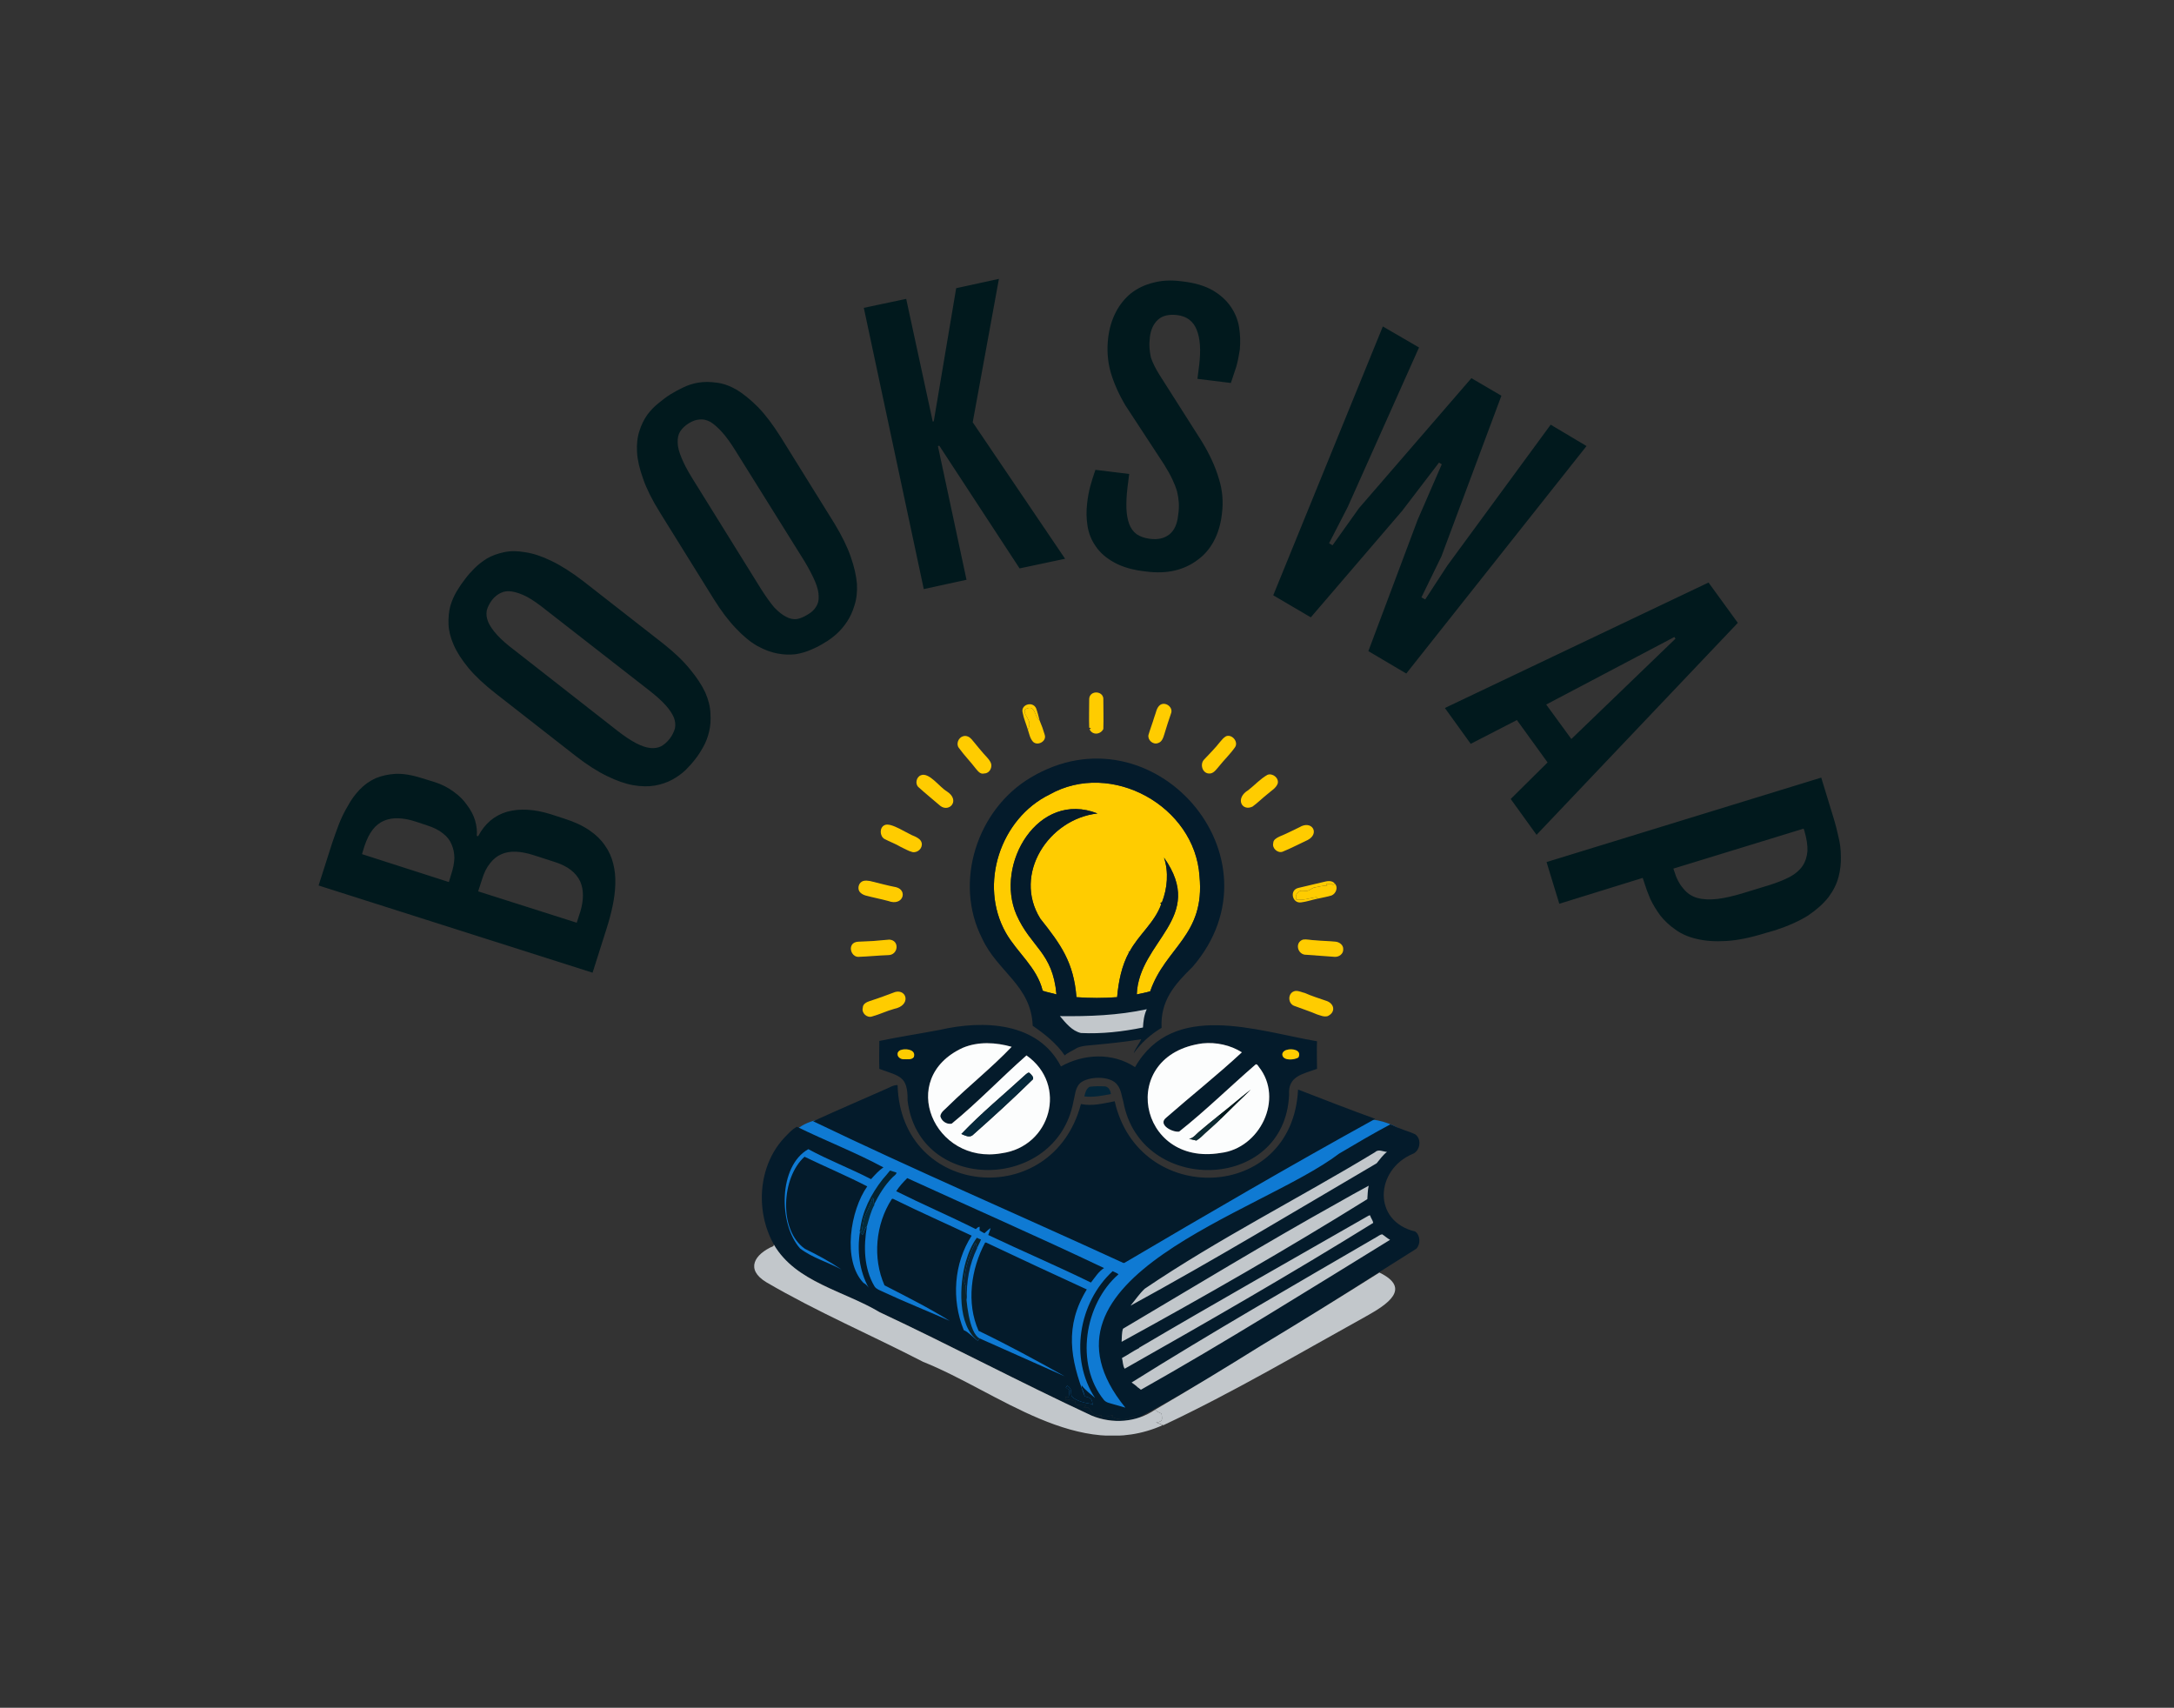 <svg xmlns="http://www.w3.org/2000/svg" version="1.1" xmlns:xlink="http://www.w3.org/1999/xlink" xmlns:svgjs="http://svgjs.dev/svgjs" viewBox="0 0 5.305 4.167"><rect x="0" y="0" width="5.305" height="4.167" fill="#333333" stroke="none"/><g transform="matrix(0.841,0,0,0.841,2.652,3.661)"><g transform="matrix(1,0,0,1,0,0)"><path d=" M -2.229 -1.784 L -2.19 -1.906 Q -2.181 -1.933 -2.17 -1.962 Q -2.159 -1.99 -2.144 -2.015 Q -2.13 -2.041 -2.11 -2.062 Q -2.09 -2.083 -2.064 -2.095 Q -2.038 -2.106 -2.005 -2.108 Q -1.972 -2.109 -1.931 -2.096 L -1.892 -2.084 Q -1.861 -2.074 -1.837 -2.056 Q -1.813 -2.039 -1.798 -2.017 Q -1.782 -1.996 -1.775 -1.973 Q -1.768 -1.949 -1.77 -1.928 L -1.766 -1.927 Q -1.737 -1.982 -1.682 -1.998 Q -1.627 -2.013 -1.556 -1.991 L -1.516 -1.978 Q -1.472 -1.964 -1.443 -1.944 Q -1.415 -1.925 -1.398 -1.9 Q -1.381 -1.876 -1.374 -1.847 Q -1.367 -1.819 -1.368 -1.788 Q -1.369 -1.757 -1.376 -1.724 Q -1.383 -1.691 -1.394 -1.657 L -1.434 -1.531 L -2.229 -1.784 M -1.844 -1.817 Q -1.836 -1.841 -1.835 -1.863 Q -1.835 -1.885 -1.843 -1.903 Q -1.85 -1.921 -1.868 -1.935 Q -1.885 -1.949 -1.913 -1.958 L -1.946 -1.969 Q -1.973 -1.978 -1.997 -1.979 Q -2.02 -1.98 -2.039 -1.972 Q -2.058 -1.964 -2.072 -1.946 Q -2.086 -1.928 -2.096 -1.898 L -2.103 -1.875 L -1.851 -1.794 L -1.844 -1.817 M -1.469 -1.71 Q -1.462 -1.734 -1.462 -1.756 Q -1.462 -1.778 -1.47 -1.796 Q -1.479 -1.815 -1.497 -1.829 Q -1.515 -1.843 -1.543 -1.852 L -1.605 -1.872 Q -1.633 -1.881 -1.656 -1.882 Q -1.68 -1.883 -1.698 -1.875 Q -1.717 -1.867 -1.731 -1.849 Q -1.746 -1.831 -1.755 -1.801 L -1.766 -1.767 L -1.48 -1.676 L -1.469 -1.71 M -1.135 -2.152 Q -1.147 -2.136 -1.164 -2.119 Q -1.181 -2.103 -1.203 -2.091 Q -1.225 -2.079 -1.253 -2.074 Q -1.281 -2.069 -1.316 -2.075 Q -1.35 -2.081 -1.391 -2.101 Q -1.433 -2.121 -1.482 -2.159 L -1.715 -2.341 Q -1.765 -2.38 -1.794 -2.415 Q -1.823 -2.45 -1.837 -2.482 Q -1.851 -2.514 -1.852 -2.542 Q -1.853 -2.57 -1.847 -2.594 Q -1.84 -2.618 -1.828 -2.638 Q -1.816 -2.658 -1.804 -2.673 Q -1.793 -2.688 -1.777 -2.704 Q -1.761 -2.72 -1.74 -2.733 Q -1.719 -2.745 -1.691 -2.751 Q -1.664 -2.757 -1.63 -2.751 Q -1.595 -2.746 -1.554 -2.726 Q -1.512 -2.706 -1.461 -2.667 L -1.228 -2.485 Q -1.18 -2.447 -1.151 -2.411 Q -1.122 -2.376 -1.107 -2.344 Q -1.093 -2.312 -1.092 -2.283 Q -1.09 -2.254 -1.096 -2.23 Q -1.102 -2.205 -1.113 -2.186 Q -1.124 -2.166 -1.135 -2.152 M -1.21 -2.21 Q -1.199 -2.225 -1.195 -2.24 Q -1.192 -2.255 -1.198 -2.271 Q -1.205 -2.288 -1.222 -2.307 Q -1.24 -2.327 -1.271 -2.351 L -1.57 -2.584 Q -1.601 -2.609 -1.625 -2.622 Q -1.649 -2.634 -1.668 -2.637 Q -1.686 -2.64 -1.7 -2.633 Q -1.714 -2.627 -1.726 -2.612 Q -1.737 -2.597 -1.741 -2.582 Q -1.744 -2.566 -1.737 -2.549 Q -1.73 -2.532 -1.711 -2.511 Q -1.693 -2.491 -1.661 -2.467 L -1.362 -2.233 Q -1.331 -2.209 -1.308 -2.197 Q -1.285 -2.185 -1.267 -2.183 Q -1.249 -2.181 -1.235 -2.188 Q -1.222 -2.195 -1.21 -2.21 M -0.76 -2.489 Q -0.777 -2.478 -0.798 -2.469 Q -0.82 -2.459 -0.845 -2.455 Q -0.87 -2.452 -0.897 -2.457 Q -0.925 -2.462 -0.956 -2.479 Q -0.986 -2.496 -1.018 -2.53 Q -1.05 -2.563 -1.083 -2.616 L -1.239 -2.867 Q -1.272 -2.92 -1.287 -2.963 Q -1.303 -3.007 -1.305 -3.041 Q -1.307 -3.076 -1.298 -3.103 Q -1.29 -3.129 -1.275 -3.15 Q -1.26 -3.17 -1.242 -3.184 Q -1.224 -3.199 -1.208 -3.209 Q -1.192 -3.219 -1.171 -3.229 Q -1.151 -3.239 -1.127 -3.243 Q -1.103 -3.247 -1.075 -3.243 Q -1.047 -3.24 -1.017 -3.223 Q -0.987 -3.205 -0.954 -3.172 Q -0.922 -3.139 -0.888 -3.085 L -0.732 -2.834 Q -0.7 -2.781 -0.685 -2.738 Q -0.67 -2.695 -0.667 -2.66 Q -0.665 -2.625 -0.674 -2.597 Q -0.682 -2.57 -0.696 -2.549 Q -0.71 -2.528 -0.727 -2.513 Q -0.744 -2.498 -0.76 -2.489 M -0.81 -2.57 Q -0.794 -2.579 -0.786 -2.592 Q -0.777 -2.605 -0.778 -2.623 Q -0.778 -2.641 -0.788 -2.665 Q -0.798 -2.689 -0.818 -2.723 L -1.019 -3.045 Q -1.04 -3.079 -1.058 -3.099 Q -1.076 -3.119 -1.092 -3.129 Q -1.109 -3.138 -1.124 -3.136 Q -1.139 -3.135 -1.155 -3.125 Q -1.171 -3.115 -1.18 -3.101 Q -1.188 -3.088 -1.187 -3.069 Q -1.187 -3.051 -1.176 -3.025 Q -1.166 -3 -1.145 -2.966 L -0.945 -2.644 Q -0.924 -2.611 -0.907 -2.591 Q -0.889 -2.572 -0.873 -2.564 Q -0.857 -2.555 -0.841 -2.557 Q -0.826 -2.56 -0.81 -2.57 M -0.647 -3.46 L -0.524 -3.486 L -0.447 -3.13 L -0.444 -3.131 L -0.379 -3.517 L -0.255 -3.544 L -0.331 -3.128 L -0.063 -2.732 L -0.195 -2.704 L -0.428 -3.06 L -0.432 -3.059 L -0.349 -2.671 L -0.473 -2.644 L -0.647 -3.46 M 0.001 -2.893 Q 0.004 -2.92 0.01 -2.942 Q 0.016 -2.964 0.025 -2.99 L 0.123 -2.978 L 0.118 -2.938 Q 0.114 -2.904 0.115 -2.878 Q 0.116 -2.852 0.123 -2.833 Q 0.13 -2.814 0.145 -2.803 Q 0.16 -2.793 0.182 -2.79 Q 0.218 -2.785 0.24 -2.803 Q 0.261 -2.82 0.265 -2.858 Q 0.268 -2.877 0.267 -2.894 Q 0.266 -2.91 0.262 -2.927 Q 0.257 -2.944 0.248 -2.963 Q 0.239 -2.982 0.224 -3.006 L 0.112 -3.177 Q 0.083 -3.226 0.069 -3.274 Q 0.056 -3.321 0.062 -3.373 Q 0.067 -3.414 0.084 -3.447 Q 0.101 -3.48 0.128 -3.502 Q 0.156 -3.524 0.193 -3.533 Q 0.23 -3.543 0.275 -3.537 Q 0.33 -3.531 0.365 -3.511 Q 0.399 -3.491 0.418 -3.463 Q 0.437 -3.435 0.442 -3.403 Q 0.447 -3.371 0.444 -3.339 Q 0.44 -3.312 0.434 -3.29 Q 0.427 -3.268 0.418 -3.242 L 0.321 -3.254 L 0.326 -3.293 Q 0.334 -3.359 0.319 -3.396 Q 0.304 -3.434 0.262 -3.439 Q 0.226 -3.443 0.207 -3.426 Q 0.187 -3.408 0.183 -3.375 Q 0.181 -3.358 0.182 -3.343 Q 0.183 -3.329 0.186 -3.316 Q 0.19 -3.304 0.196 -3.292 Q 0.202 -3.28 0.21 -3.267 L 0.334 -3.072 Q 0.368 -3.016 0.383 -2.965 Q 0.399 -2.915 0.392 -2.862 Q 0.387 -2.818 0.369 -2.784 Q 0.351 -2.75 0.322 -2.729 Q 0.293 -2.707 0.256 -2.698 Q 0.218 -2.689 0.172 -2.695 Q 0.116 -2.701 0.08 -2.721 Q 0.045 -2.74 0.026 -2.768 Q 0.007 -2.795 0.002 -2.828 Q -0.003 -2.86 0.001 -2.893 M 0.859 -3.406 L 0.964 -3.345 L 0.757 -2.882 L 0.703 -2.777 L 0.713 -2.771 L 0.79 -2.879 L 1.116 -3.256 L 1.203 -3.205 L 1.029 -2.739 L 0.971 -2.62 L 0.982 -2.614 L 1.046 -2.712 L 1.346 -3.121 L 1.45 -3.059 L 0.927 -2.399 L 0.817 -2.464 L 0.96 -2.845 L 1.03 -3.006 L 1.022 -3.011 L 0.915 -2.871 L 0.65 -2.562 L 0.541 -2.626 L 0.859 -3.406 M 1.804 -2.663 L 1.889 -2.546 L 1.305 -1.931 L 1.23 -2.035 L 1.337 -2.141 L 1.248 -2.264 L 1.114 -2.195 L 1.039 -2.299 L 1.804 -2.663 M 1.406 -2.209 L 1.708 -2.5 L 1.705 -2.505 L 1.333 -2.309 L 1.406 -2.209 M 2.131 -2.097 L 2.168 -1.976 Q 2.175 -1.953 2.181 -1.925 Q 2.188 -1.898 2.188 -1.868 Q 2.189 -1.838 2.181 -1.808 Q 2.173 -1.778 2.152 -1.75 Q 2.13 -1.722 2.093 -1.697 Q 2.055 -1.673 1.997 -1.654 L 1.969 -1.646 Q 1.905 -1.626 1.856 -1.623 Q 1.807 -1.62 1.77 -1.629 Q 1.734 -1.637 1.708 -1.656 Q 1.682 -1.674 1.664 -1.697 Q 1.647 -1.72 1.635 -1.745 Q 1.624 -1.771 1.617 -1.794 L 1.613 -1.806 L 1.371 -1.731 L 1.334 -1.852 L 2.131 -2.097 M 1.704 -1.827 Q 1.714 -1.794 1.731 -1.775 Q 1.747 -1.755 1.771 -1.748 Q 1.796 -1.741 1.83 -1.745 Q 1.863 -1.749 1.908 -1.763 L 1.98 -1.785 Q 2.015 -1.796 2.04 -1.809 Q 2.064 -1.822 2.077 -1.841 Q 2.089 -1.859 2.091 -1.884 Q 2.092 -1.909 2.082 -1.943 L 2.08 -1.949 L 1.702 -1.833 L 1.704 -1.827" fill="#01191d" fill-rule="nonzero"></path></g><g transform="matrix(1,0,0,1,0,0)"><g clip-path="url(#SvgjsClipPath93441)"><g clip-path="url(#SvgjsClipPath9343922b37688-4d03-491e-acd3-ba29267fc866)"><path d=" M -0.12 -1.397 C -0.028 -1.3 0.074 -1.352 0.183 -1.363 C 0.183 -1.363 0.2 -1.446 0.2 -1.446 C 0.185 -1.435 -0.144 -1.45 -0.12 -1.397 Z" fill="#c2c7cb" transform="matrix(1,0,0,1,0,0)" fill-rule="nonzero"></path></g><g clip-path="url(#SvgjsClipPath9343922b37688-4d03-491e-acd3-ba29267fc866)"><path d=" M 0.862 -1.041 L 0.892 -1.019 C 0.866 -0.966 0.848 -0.901 0.855 -0.842 C 0.855 -0.842 0.893 -0.762 0.893 -0.762 L 0.159 -0.305 L 0.1 -0.345 L 0.088 -0.545 C 0.079 -0.641 0.798 -0.994 0.862 -1.041 Z" fill="#c2c7cb" transform="matrix(1,0,0,1,0,0)" fill-rule="nonzero"></path></g><g clip-path="url(#SvgjsClipPath9343922b37688-4d03-491e-acd3-ba29267fc866)"><path d=" M -0.768 -1.107 C -0.898 -1.085 -0.878 -0.984 -0.924 -0.889 C -0.924 -0.889 -0.873 -0.73 -0.873 -0.73 C -0.825 -0.73 0.085 -0.167 0.129 -0.258 C 0.056 -0.396 0.064 -0.457 0.107 -0.602 C 0.114 -0.651 0.89 -1.021 0.919 -1.07 C 0.766 -1.178 0.571 -1.018 0.45 -0.926 C 0.296 -0.916 0.209 -0.943 0.087 -1.036 C 0.003 -1.01 -0.142 -0.924 -0.206 -0.863 C -0.371 -0.93 -0.606 -1.031 -0.768 -1.107 Z" fill="#0f7ad3" transform="matrix(1,0,0,1,0,0)" fill-rule="nonzero"></path></g><g clip-path="url(#SvgjsClipPath9343922b37688-4d03-491e-acd3-ba29267fc866)"><path d=" M -0.108 -2.048 C 0.071 -2.149 0.314 -2.014 0.327 -1.811 C 0.344 -1.639 0.228 -1.605 0.184 -1.477 C 0.171 -1.473 0.158 -1.471 0.145 -1.468 C 0.151 -1.623 0.348 -1.69 0.224 -1.865 C 0.238 -1.823 0.234 -1.776 0.218 -1.735 C 0.214 -1.735 0.212 -1.732 0.216 -1.73 C 0.197 -1.676 0.15 -1.641 0.124 -1.592 C 0.122 -1.591 0.12 -1.591 0.119 -1.591 L 0.123 -1.591 C 0.101 -1.551 0.092 -1.505 0.088 -1.46 C 0.049 -1.457 0.009 -1.457 -0.03 -1.46 C -0.038 -1.561 -0.075 -1.613 -0.135 -1.688 C -0.215 -1.817 -0.111 -1.977 0.031 -1.993 C -0.141 -2.061 -0.268 -1.846 -0.204 -1.699 C -0.162 -1.604 -0.099 -1.591 -0.088 -1.468 C -0.101 -1.472 -0.115 -1.474 -0.128 -1.478 C -0.144 -1.546 -0.202 -1.589 -0.235 -1.647 C -0.314 -1.787 -0.251 -1.978 -0.108 -2.048 Z" fill="#ffcc00" transform="matrix(1,0,0,1,0,0)" fill-rule="nonzero"></path></g><g clip-path="url(#SvgjsClipPath9343922b37688-4d03-491e-acd3-ba29267fc866)"><path d=" M 0.007 -2.326 C 0.009 -2.352 0.05 -2.349 0.048 -2.323 C 0.048 -2.295 0.049 -2.267 0.048 -2.238 C 0.04 -2.222 0.017 -2.219 0.008 -2.237 C 0.009 -2.238 0.011 -2.239 0.012 -2.24 C 0.011 -2.24 0.008 -2.242 0.007 -2.242 C 0.006 -2.27 0.007 -2.298 0.007 -2.326 Z" fill="#ffcc00" transform="matrix(1,0,0,1,0,0)" fill-rule="nonzero"></path></g><g clip-path="url(#SvgjsClipPath9343922b37688-4d03-491e-acd3-ba29267fc866)"><path d=" M -0.186 -2.285 C -0.193 -2.309 -0.157 -2.32 -0.147 -2.298 C -0.143 -2.287 -0.14 -2.275 -0.137 -2.263 C -0.153 -2.275 -0.149 -2.312 -0.179 -2.295 C -0.187 -2.277 -0.155 -2.265 -0.171 -2.236 C -0.176 -2.253 -0.183 -2.268 -0.186 -2.285 Z" fill="#ffcc00" transform="matrix(1,0,0,1,0,0)" fill-rule="nonzero"></path></g><g clip-path="url(#SvgjsClipPath9343922b37688-4d03-491e-acd3-ba29267fc866)"><path d=" M 0.213 -2.308 C 0.228 -2.318 0.25 -2.302 0.245 -2.285 C 0.238 -2.264 0.231 -2.244 0.225 -2.223 C 0.222 -2.213 0.218 -2.2 0.206 -2.197 C 0.192 -2.192 0.176 -2.206 0.179 -2.221 C 0.184 -2.238 0.191 -2.256 0.196 -2.273 C 0.201 -2.285 0.202 -2.3 0.213 -2.308 Z" fill="#ffcc00" transform="matrix(1,0,0,1,0,0)" fill-rule="nonzero"></path></g><g clip-path="url(#SvgjsClipPath9343922b37688-4d03-491e-acd3-ba29267fc866)"><path d=" M -0.179 -2.295 C -0.149 -2.312 -0.153 -2.275 -0.137 -2.263 C -0.131 -2.249 -0.126 -2.235 -0.122 -2.221 C -0.116 -2.202 -0.143 -2.188 -0.156 -2.201 C -0.165 -2.211 -0.167 -2.224 -0.171 -2.236 C -0.155 -2.265 -0.187 -2.277 -0.179 -2.295 Z" fill="#ffcc00" transform="matrix(1,0,0,1,0,0)" fill-rule="nonzero"></path></g><g clip-path="url(#SvgjsClipPath9343922b37688-4d03-491e-acd3-ba29267fc866)"><path d=" M -0.359 -2.217 C -0.349 -2.22 -0.34 -2.215 -0.334 -2.208 C -0.319 -2.19 -0.304 -2.171 -0.288 -2.154 C -0.282 -2.147 -0.276 -2.139 -0.277 -2.13 C -0.278 -2.119 -0.286 -2.109 -0.298 -2.109 C -0.309 -2.106 -0.316 -2.116 -0.322 -2.123 C -0.338 -2.144 -0.356 -2.162 -0.371 -2.183 C -0.38 -2.194 -0.373 -2.213 -0.359 -2.217 Z" fill="#ffcc00" transform="matrix(1,0,0,1,0,0)" fill-rule="nonzero"></path></g><g clip-path="url(#SvgjsClipPath9343922b37688-4d03-491e-acd3-ba29267fc866)"><path d=" M 0.404 -2.217 C 0.421 -2.224 0.441 -2.201 0.43 -2.185 C 0.416 -2.165 0.398 -2.148 0.383 -2.129 C 0.375 -2.12 0.367 -2.107 0.353 -2.109 C 0.335 -2.111 0.328 -2.136 0.34 -2.149 C 0.356 -2.166 0.373 -2.183 0.387 -2.201 C 0.392 -2.207 0.397 -2.213 0.404 -2.217 Z" fill="#ffcc00" transform="matrix(1,0,0,1,0,0)" fill-rule="nonzero"></path></g><g clip-path="url(#SvgjsClipPath9343922b37688-4d03-491e-acd3-ba29267fc866)"><path d=" M -0.163 -2.097 C 0.191 -2.309 0.58 -1.865 0.307 -1.548 C 0.255 -1.497 0.213 -1.45 0.217 -1.371 C 0.185 -1.352 0.157 -1.327 0.136 -1.297 C 0.141 -1.312 0.152 -1.324 0.158 -1.338 C 0.115 -1.331 0.071 -1.326 0.027 -1.322 C 0.009 -1.32 -0.011 -1.32 -0.028 -1.313 C -0.04 -1.305 -0.054 -1.3 -0.064 -1.291 C -0.088 -1.326 -0.122 -1.353 -0.157 -1.377 C -0.161 -1.494 -0.26 -1.534 -0.304 -1.631 C -0.387 -1.794 -0.318 -2.005 -0.163 -2.097 M -0.108 -2.048 C -0.251 -1.978 -0.314 -1.787 -0.235 -1.647 C -0.202 -1.589 -0.144 -1.546 -0.128 -1.479 C -0.115 -1.474 -0.101 -1.472 -0.088 -1.468 C -0.099 -1.591 -0.162 -1.604 -0.204 -1.699 C -0.268 -1.846 -0.141 -2.061 0.031 -1.993 C -0.111 -1.977 -0.215 -1.817 -0.135 -1.688 C -0.075 -1.612 -0.038 -1.561 -0.03 -1.46 C 0.009 -1.457 0.049 -1.457 0.088 -1.46 C 0.092 -1.505 0.101 -1.551 0.123 -1.591 L 0.119 -1.591 C 0.12 -1.591 0.122 -1.592 0.124 -1.592 C 0.15 -1.641 0.197 -1.676 0.216 -1.73 C 0.212 -1.732 0.214 -1.735 0.218 -1.735 C 0.234 -1.776 0.238 -1.823 0.224 -1.865 C 0.348 -1.689 0.151 -1.624 0.145 -1.468 C 0.158 -1.471 0.171 -1.473 0.184 -1.477 C 0.228 -1.605 0.344 -1.639 0.327 -1.811 C 0.314 -2.014 0.071 -2.149 -0.108 -2.048 M 0.174 -1.425 C 0.091 -1.407 0.006 -1.404 -0.078 -1.405 C -0.061 -1.385 -0.043 -1.362 -0.017 -1.356 C 0.044 -1.353 0.104 -1.36 0.163 -1.372 C 0.164 -1.39 0.166 -1.408 0.174 -1.425 Z" fill="#041b2b" transform="matrix(1,0,0,1,0,0)" fill-rule="nonzero"></path></g><g clip-path="url(#SvgjsClipPath9343922b37688-4d03-491e-acd3-ba29267fc866)"><path d=" M -0.427 -1.365 C -0.301 -1.394 -0.142 -1.389 -0.075 -1.259 C -0.009 -1.296 0.075 -1.3 0.14 -1.257 C 0.251 -1.451 0.493 -1.362 0.668 -1.332 C 0.667 -1.305 0.668 -1.279 0.668 -1.252 C 0.627 -1.237 0.583 -1.231 0.587 -1.177 C 0.575 -0.893 0.155 -0.885 0.106 -1.157 C 0.101 -1.173 0.1 -1.191 0.089 -1.205 C 0.07 -1.233 0.005 -1.231 -0.019 -1.211 C -0.034 -1.197 -0.034 -1.175 -0.039 -1.156 C -0.089 -0.895 -0.487 -0.889 -0.52 -1.16 C -0.519 -1.232 -0.543 -1.23 -0.602 -1.252 C -0.603 -1.279 -0.602 -1.306 -0.602 -1.333 C -0.544 -1.345 -0.485 -1.354 -0.427 -1.365 M -0.36 -1.313 C -0.553 -1.224 -0.442 -0.973 -0.248 -1.007 C -0.104 -1.026 -0.054 -1.206 -0.175 -1.291 C -0.248 -1.226 -0.316 -1.155 -0.392 -1.093 C -0.407 -1.09 -0.422 -1.101 -0.425 -1.115 C -0.423 -1.128 -0.41 -1.135 -0.402 -1.144 C -0.342 -1.203 -0.276 -1.255 -0.218 -1.316 C -0.264 -1.329 -0.315 -1.332 -0.36 -1.313 M 0.336 -1.326 C 0.088 -1.293 0.148 -0.968 0.388 -1.008 C 0.502 -1.021 0.573 -1.165 0.499 -1.258 C 0.497 -1.261 0.493 -1.268 0.489 -1.264 C 0.415 -1.2 0.345 -1.131 0.268 -1.07 C 0.249 -1.067 0.205 -1.09 0.23 -1.11 C 0.303 -1.174 0.379 -1.234 0.45 -1.3 C 0.417 -1.321 0.375 -1.33 0.336 -1.326 M -0.535 -1.308 C -0.542 -1.307 -0.55 -1.302 -0.549 -1.294 C -0.549 -1.285 -0.538 -1.279 -0.53 -1.28 C -0.52 -1.28 -0.508 -1.278 -0.502 -1.286 C -0.495 -1.306 -0.52 -1.311 -0.535 -1.308 M 0.58 -1.307 C 0.572 -1.305 0.565 -1.298 0.568 -1.29 C 0.573 -1.275 0.603 -1.278 0.614 -1.285 C 0.625 -1.307 0.595 -1.312 0.58 -1.307 Z" fill="#041b2b" transform="matrix(1,0,0,1,0,0)" fill-rule="nonzero"></path></g><g clip-path="url(#SvgjsClipPath9343922b37688-4d03-491e-acd3-ba29267fc866)"><path d=" M -0.481 -2.104 C -0.457 -2.113 -0.427 -2.069 -0.406 -2.057 C -0.366 -2.031 -0.399 -1.995 -0.425 -2.015 C -0.446 -2.033 -0.467 -2.05 -0.488 -2.069 C -0.499 -2.078 -0.495 -2.099 -0.481 -2.104 Z" fill="#ffcc00" transform="matrix(1,0,0,1,0,0)" fill-rule="nonzero"></path></g><g clip-path="url(#SvgjsClipPath9343922b37688-4d03-491e-acd3-ba29267fc866)"><path d=" M 0.524 -2.105 C 0.539 -2.111 0.558 -2.096 0.554 -2.08 C 0.549 -2.066 0.535 -2.059 0.524 -2.049 C 0.51 -2.038 0.496 -2.024 0.481 -2.013 C 0.45 -1.998 0.429 -2.037 0.469 -2.061 C 0.487 -2.075 0.503 -2.093 0.524 -2.105 Z" fill="#ffcc00" transform="matrix(1,0,0,1,0,0)" fill-rule="nonzero"></path></g><g clip-path="url(#SvgjsClipPath9343922b37688-4d03-491e-acd3-ba29267fc866)"><path d=" M -0.587 -1.959 C -0.569 -1.969 -0.519 -1.933 -0.498 -1.926 C -0.49 -1.922 -0.481 -1.917 -0.479 -1.907 C -0.476 -1.892 -0.491 -1.878 -0.506 -1.881 C -0.518 -1.884 -0.529 -1.891 -0.54 -1.896 C -0.555 -1.905 -0.572 -1.911 -0.587 -1.919 C -0.601 -1.927 -0.602 -1.952 -0.587 -1.959 Z" fill="#ffcc00" transform="matrix(1,0,0,1,0,0)" fill-rule="nonzero"></path></g><g clip-path="url(#SvgjsClipPath9343922b37688-4d03-491e-acd3-ba29267fc866)"><path d=" M 0.617 -1.953 C 0.653 -1.975 0.677 -1.935 0.641 -1.916 C 0.617 -1.905 0.593 -1.892 0.568 -1.882 C 0.554 -1.877 0.537 -1.892 0.541 -1.907 C 0.541 -1.917 0.551 -1.922 0.559 -1.926 C 0.579 -1.934 0.598 -1.944 0.617 -1.953 Z" fill="#ffcc00" transform="matrix(1,0,0,1,0,0)" fill-rule="nonzero"></path></g><g clip-path="url(#SvgjsClipPath9343922b37688-4d03-491e-acd3-ba29267fc866)"><path d=" M -0.619 -1.623 C -0.604 -1.624 -0.589 -1.626 -0.573 -1.627 C -0.542 -1.625 -0.547 -1.582 -0.576 -1.582 C -0.605 -1.581 -0.633 -1.578 -0.662 -1.577 C -0.678 -1.576 -0.69 -1.596 -0.682 -1.611 C -0.678 -1.618 -0.67 -1.621 -0.662 -1.621 C -0.647 -1.622 -0.633 -1.622 -0.619 -1.623 Z" fill="#ffcc00" transform="matrix(1,0,0,1,0,0)" fill-rule="nonzero"></path></g><g clip-path="url(#SvgjsClipPath9343922b37688-4d03-491e-acd3-ba29267fc866)"><path d=" M -0.649 -1.797 C -0.642 -1.799 -0.636 -1.798 -0.629 -1.797 C -0.604 -1.791 -0.579 -1.784 -0.553 -1.779 C -0.519 -1.77 -0.533 -1.723 -0.576 -1.739 C -0.598 -1.745 -0.62 -1.749 -0.642 -1.755 C -0.649 -1.757 -0.656 -1.761 -0.66 -1.767 C -0.666 -1.778 -0.661 -1.793 -0.649 -1.797 Z" fill="#ffcc00" transform="matrix(1,0,0,1,0,0)" fill-rule="nonzero"></path></g><g clip-path="url(#SvgjsClipPath9343922b37688-4d03-491e-acd3-ba29267fc866)"><path d=" M 0.614 -1.777 C 0.638 -1.783 0.662 -1.788 0.686 -1.794 C 0.697 -1.797 0.712 -1.8 0.72 -1.789 C 0.717 -1.787 0.715 -1.786 0.712 -1.784 C 0.712 -1.785 0.712 -1.788 0.713 -1.789 C 0.706 -1.789 0.7 -1.789 0.694 -1.789 C 0.695 -1.787 0.697 -1.785 0.698 -1.784 C 0.685 -1.784 0.672 -1.78 0.659 -1.778 C 0.653 -1.776 0.648 -1.771 0.642 -1.769 C 0.632 -1.766 0.62 -1.773 0.613 -1.764 C 0.606 -1.759 0.606 -1.75 0.608 -1.743 C 0.628 -1.74 0.647 -1.748 0.666 -1.75 L 0.671 -1.746 C 0.655 -1.743 0.639 -1.737 0.622 -1.735 C 0.596 -1.731 0.587 -1.771 0.614 -1.777 Z" fill="#ffcc00" transform="matrix(1,0,0,1,0,0)" fill-rule="nonzero"></path></g><g clip-path="url(#SvgjsClipPath9343922b37688-4d03-491e-acd3-ba29267fc866)"><path d=" M 0.694 -1.789 C 0.7 -1.789 0.706 -1.789 0.713 -1.789 C 0.712 -1.788 0.712 -1.785 0.712 -1.784 C 0.715 -1.786 0.717 -1.787 0.72 -1.789 C 0.73 -1.779 0.723 -1.76 0.71 -1.755 C 0.697 -1.751 0.684 -1.749 0.671 -1.746 L 0.666 -1.75 C 0.647 -1.748 0.628 -1.74 0.608 -1.743 C 0.606 -1.75 0.606 -1.759 0.613 -1.764 C 0.62 -1.773 0.633 -1.766 0.642 -1.769 C 0.648 -1.771 0.653 -1.776 0.66 -1.778 C 0.672 -1.78 0.685 -1.784 0.698 -1.784 C 0.697 -1.785 0.695 -1.787 0.694 -1.789 Z" fill="#ffcc00" transform="matrix(1,0,0,1,0,0)" fill-rule="nonzero"></path></g><g clip-path="url(#SvgjsClipPath9343922b37688-4d03-491e-acd3-ba29267fc866)"><path d=" M 0.627 -1.627 C 0.639 -1.629 0.651 -1.625 0.664 -1.625 C 0.683 -1.623 0.703 -1.623 0.722 -1.621 C 0.733 -1.62 0.745 -1.611 0.744 -1.599 C 0.745 -1.586 0.732 -1.576 0.719 -1.577 C 0.692 -1.579 0.664 -1.581 0.637 -1.583 C 0.612 -1.582 0.602 -1.618 0.627 -1.627 Z" fill="#ffcc00" transform="matrix(1,0,0,1,0,0)" fill-rule="nonzero"></path></g><g clip-path="url(#SvgjsClipPath9343922b37688-4d03-491e-acd3-ba29267fc866)"><path d=" M 0.605 -1.478 C 0.615 -1.479 0.624 -1.474 0.633 -1.472 C 0.653 -1.463 0.673 -1.457 0.693 -1.45 C 0.718 -1.443 0.724 -1.417 0.699 -1.405 C 0.688 -1.402 0.678 -1.407 0.668 -1.41 C 0.647 -1.419 0.625 -1.426 0.604 -1.434 C 0.582 -1.44 0.582 -1.474 0.605 -1.478 Z" fill="#ffcc00" transform="matrix(1,0,0,1,0,0)" fill-rule="nonzero"></path></g><g clip-path="url(#SvgjsClipPath9343922b37688-4d03-491e-acd3-ba29267fc866)"><path d=" M -0.556 -1.475 C -0.522 -1.484 -0.509 -1.436 -0.559 -1.426 C -0.581 -1.42 -0.601 -1.41 -0.623 -1.404 C -0.638 -1.399 -0.654 -1.414 -0.65 -1.429 C -0.65 -1.441 -0.638 -1.446 -0.629 -1.449 C -0.604 -1.457 -0.58 -1.466 -0.556 -1.475 Z" fill="#ffcc00" transform="matrix(1,0,0,1,0,0)" fill-rule="nonzero"></path></g><g clip-path="url(#SvgjsClipPath9343922b37688-4d03-491e-acd3-ba29267fc866)"><path d=" M -0.36 -1.313 C -0.315 -1.332 -0.264 -1.329 -0.218 -1.316 C -0.276 -1.255 -0.342 -1.203 -0.402 -1.144 C -0.41 -1.135 -0.423 -1.128 -0.425 -1.115 C -0.422 -1.101 -0.407 -1.09 -0.392 -1.093 C -0.316 -1.155 -0.249 -1.226 -0.175 -1.291 C -0.054 -1.206 -0.104 -1.026 -0.248 -1.007 C -0.442 -0.973 -0.553 -1.224 -0.36 -1.313 M -0.178 -1.235 C -0.24 -1.178 -0.306 -1.124 -0.364 -1.063 C -0.354 -1.059 -0.342 -1.052 -0.332 -1.059 C -0.272 -1.112 -0.213 -1.166 -0.156 -1.222 C -0.154 -1.229 -0.161 -1.235 -0.165 -1.239 C -0.169 -1.244 -0.174 -1.238 -0.178 -1.235 Z" fill="#fcfdfd" transform="matrix(1,0,0,1,0,0)" fill-rule="nonzero"></path></g><g clip-path="url(#SvgjsClipPath9343922b37688-4d03-491e-acd3-ba29267fc866)"><path d=" M 0.336 -1.326 C 0.375 -1.33 0.417 -1.321 0.45 -1.3 C 0.379 -1.234 0.303 -1.174 0.23 -1.11 C 0.205 -1.09 0.249 -1.067 0.268 -1.07 C 0.345 -1.131 0.415 -1.2 0.489 -1.264 C 0.493 -1.268 0.497 -1.261 0.499 -1.258 C 0.573 -1.165 0.502 -1.021 0.388 -1.008 C 0.148 -0.968 0.088 -1.293 0.336 -1.326 M 0.381 -1.115 C 0.362 -1.1 0.343 -1.084 0.324 -1.068 C 0.316 -1.061 0.309 -1.051 0.297 -1.049 C 0.304 -1.047 0.311 -1.046 0.318 -1.044 C 0.374 -1.089 0.424 -1.143 0.476 -1.192 C 0.444 -1.167 0.413 -1.14 0.381 -1.115 Z" fill="#fcfdfd" transform="matrix(1,0,0,1,0,0)" fill-rule="nonzero"></path></g><g clip-path="url(#SvgjsClipPath9343922b37688-4d03-491e-acd3-ba29267fc866)"><path d=" M -0.535 -1.308 C -0.52 -1.311 -0.495 -1.306 -0.502 -1.286 C -0.508 -1.278 -0.52 -1.28 -0.53 -1.28 C -0.538 -1.279 -0.549 -1.285 -0.549 -1.294 C -0.55 -1.302 -0.542 -1.307 -0.535 -1.308 Z" fill="#ffcc00" transform="matrix(1,0,0,1,0,0)" fill-rule="nonzero"></path></g><g clip-path="url(#SvgjsClipPath9343922b37688-4d03-491e-acd3-ba29267fc866)"><path d=" M 0.58 -1.307 C 0.595 -1.312 0.625 -1.307 0.614 -1.285 C 0.603 -1.278 0.573 -1.275 0.568 -1.29 C 0.565 -1.298 0.572 -1.305 0.58 -1.307 Z" fill="#ffcc00" transform="matrix(1,0,0,1,0,0)" fill-rule="nonzero"></path></g><g clip-path="url(#SvgjsClipPath9343922b37688-4d03-491e-acd3-ba29267fc866)"><path d=" M -0.178 -1.235 C -0.174 -1.238 -0.169 -1.244 -0.165 -1.239 C -0.161 -1.235 -0.154 -1.229 -0.156 -1.222 C -0.213 -1.166 -0.272 -1.112 -0.332 -1.059 C -0.342 -1.052 -0.354 -1.059 -0.364 -1.063 C -0.306 -1.124 -0.24 -1.178 -0.178 -1.235 Z" fill="#05283b" transform="matrix(1,0,0,1,0,0)" fill-rule="nonzero"></path></g><g clip-path="url(#SvgjsClipPath9343922b37688-4d03-491e-acd3-ba29267fc866)"><path d=" M -0.584 -1.193 C -0.572 -1.198 -0.562 -1.205 -0.549 -1.205 C -0.54 -0.878 -0.099 -0.838 -0.017 -1.15 C 0.016 -1.143 0.049 -1.152 0.081 -1.158 C 0.15 -0.85 0.597 -0.864 0.613 -1.192 C 0.688 -1.163 0.762 -1.134 0.837 -1.107 C 0.592 -0.972 0.35 -0.831 0.109 -0.689 C 0.105 -0.688 0.101 -0.692 0.097 -0.693 C -0.199 -0.829 -0.501 -0.959 -0.794 -1.1 C -0.724 -1.132 -0.654 -1.162 -0.584 -1.193" fill="#041b2b" transform="matrix(1,0,0,1,0,0)" fill-rule="nonzero"></path></g><g clip-path="url(#SvgjsClipPath9343922b37688-4d03-491e-acd3-ba29267fc866)"><path d=" M 0.008 -1.2 C 0.023 -1.202 0.039 -1.202 0.054 -1.201 C 0.064 -1.199 0.069 -1.188 0.07 -1.179 C 0.045 -1.174 0.019 -1.169 -0.007 -1.172 C -0.005 -1.182 -0.002 -1.194 0.008 -1.2 Z" fill="#032538" transform="matrix(1,0,0,1,0,0)" fill-rule="nonzero"></path></g><g clip-path="url(#SvgjsClipPath9343922b37688-4d03-491e-acd3-ba29267fc866)"><path d=" M 0.381 -1.115 C 0.413 -1.14 0.444 -1.167 0.476 -1.192 C 0.447 -1.164 0.418 -1.136 0.389 -1.107 Z" fill="#01191d" transform="matrix(1,0,0,1,0,0)" fill-rule="nonzero"></path></g><g clip-path="url(#SvgjsClipPath9343922b37688-4d03-491e-acd3-ba29267fc866)"><path d=" M 0.324 -1.068 C 0.343 -1.084 0.362 -1.1 0.381 -1.115 L 0.389 -1.107 C 0.375 -1.093 0.36 -1.081 0.345 -1.067 C 0.337 -1.059 0.329 -1.05 0.318 -1.044 C 0.311 -1.046 0.304 -1.047 0.297 -1.049 C 0.309 -1.051 0.316 -1.061 0.324 -1.068 Z" fill="#0c2a32" transform="matrix(1,0,0,1,0,0)" fill-rule="nonzero"></path></g><g clip-path="url(#SvgjsClipPath9343922b37688-4d03-491e-acd3-ba29267fc866)"><path d=" M 0.732 -1.006 C 0.781 -1.035 0.83 -1.064 0.881 -1.091 C 0.89 -1.088 0.899 -1.082 0.909 -1.079 C 0.923 -1.073 0.939 -1.069 0.953 -1.062 C 0.973 -1.048 0.967 -1.013 0.945 -1.005 C 0.837 -0.959 0.828 -0.81 0.953 -0.78 C 0.968 -0.769 0.969 -0.743 0.956 -0.73 C 0.69 -0.563 0.426 -0.388 0.149 -0.239 C 0.143 -0.241 0.136 -0.244 0.13 -0.241 C 0.112 -0.232 0.091 -0.234 0.073 -0.242 C 0.074 -0.244 0.075 -0.246 0.076 -0.248 C 0.065 -0.244 0.052 -0.241 0.04 -0.242 C 0.041 -0.244 0.043 -0.245 0.044 -0.247 C 0.015 -0.243 0.02 -0.254 0.003 -0.27 C -0.001 -0.27 -0.006 -0.269 -0.01 -0.268 C -0.008 -0.271 -0.005 -0.273 -0.002 -0.276 C -0.012 -0.276 -0.023 -0.275 -0.032 -0.279 C -0.033 -0.282 -0.033 -0.285 -0.034 -0.288 C -0.041 -0.29 -0.049 -0.291 -0.057 -0.293 C -0.058 -0.292 -0.061 -0.29 -0.062 -0.289 C -0.062 -0.293 -0.062 -0.296 -0.062 -0.299 C -0.059 -0.299 -0.056 -0.299 -0.053 -0.299 C -0.051 -0.307 -0.051 -0.314 -0.052 -0.322 C -0.055 -0.323 -0.058 -0.325 -0.061 -0.326 C -0.06 -0.328 -0.058 -0.331 -0.057 -0.333 C -0.041 -0.322 -0.048 -0.317 -0.044 -0.302 C -0.033 -0.289 -0.004 -0.282 0.013 -0.28 C 0.014 -0.279 0.016 -0.277 0.017 -0.277 C 0.015 -0.296 0.012 -0.297 -0.006 -0.302 C -0.008 -0.311 -0.011 -0.319 -0.015 -0.327 C -0.015 -0.329 -0.015 -0.332 -0.015 -0.334 C -0.004 -0.319 0.011 -0.309 0.024 -0.297 C -0.051 -0.411 -0.024 -0.574 0.075 -0.665 C 0.081 -0.662 0.087 -0.66 0.092 -0.656 C -0.007 -0.57 -0.035 -0.395 0.05 -0.291 C 0.057 -0.283 0.068 -0.282 0.077 -0.279 C 0.089 -0.276 0.101 -0.272 0.112 -0.269 C -0.196 -0.647 0.505 -0.833 0.732 -1.006 M 0.836 -1.01 C 0.615 -0.876 0.382 -0.759 0.168 -0.614 C 0.153 -0.6 0.141 -0.582 0.127 -0.565 C 0.369 -0.697 0.604 -0.839 0.841 -0.978 C 0.851 -0.99 0.859 -1.002 0.871 -1.011 C 0.859 -1.012 0.846 -1.02 0.836 -1.01 M 0.728 -0.863 C 0.518 -0.746 0.311 -0.62 0.105 -0.498 C 0.101 -0.486 0.102 -0.473 0.101 -0.46 C 0.342 -0.592 0.581 -0.729 0.814 -0.874 C 0.815 -0.887 0.815 -0.901 0.818 -0.913 C 0.788 -0.897 0.758 -0.88 0.728 -0.863 M 0.814 -0.824 C 0.594 -0.698 0.371 -0.572 0.152 -0.443 L 0.152 -0.442 C 0.134 -0.433 0.119 -0.422 0.102 -0.413 C 0.105 -0.403 0.104 -0.391 0.11 -0.382 C 0.352 -0.519 0.594 -0.658 0.831 -0.805 C 0.83 -0.813 0.824 -0.819 0.822 -0.827 C 0.819 -0.827 0.817 -0.826 0.814 -0.824 M 0.839 -0.763 C 0.602 -0.625 0.363 -0.488 0.13 -0.342 C 0.136 -0.338 0.141 -0.334 0.146 -0.33 L 0.146 -0.329 C 0.15 -0.327 0.153 -0.324 0.157 -0.321 C 0.402 -0.459 0.641 -0.609 0.88 -0.756 C 0.872 -0.76 0.865 -0.767 0.857 -0.772 C 0.85 -0.771 0.845 -0.766 0.839 -0.763 Z" fill="#041b2b" transform="matrix(1,0,0,1,0,0)" fill-rule="nonzero"></path></g><g clip-path="url(#SvgjsClipPath9343922b37688-4d03-491e-acd3-ba29267fc866)"><path d=" M -0.876 -1.054 C -0.865 -1.065 -0.855 -1.077 -0.841 -1.084 C -0.758 -1.043 -0.671 -1.01 -0.59 -0.966 C -0.604 -0.957 -0.615 -0.944 -0.626 -0.932 C -0.686 -0.963 -0.749 -0.987 -0.808 -1.019 C -0.895 -0.97 -0.895 -0.802 -0.832 -0.731 C -0.797 -0.704 -0.751 -0.691 -0.712 -0.67 C -0.746 -0.693 -0.781 -0.712 -0.818 -0.73 C -0.895 -0.784 -0.886 -0.937 -0.819 -0.997 C -0.759 -0.968 -0.697 -0.942 -0.637 -0.911 C -0.686 -0.842 -0.71 -0.696 -0.648 -0.631 C -0.642 -0.628 -0.637 -0.623 -0.633 -0.617 C -0.66 -0.666 -0.667 -0.725 -0.658 -0.78 C -0.656 -0.777 -0.653 -0.773 -0.651 -0.77 C -0.645 -0.778 -0.645 -0.788 -0.638 -0.795 C -0.648 -0.737 -0.647 -0.673 -0.616 -0.621 C -0.611 -0.613 -0.601 -0.61 -0.593 -0.606 C -0.529 -0.576 -0.463 -0.55 -0.398 -0.521 C -0.459 -0.559 -0.523 -0.591 -0.587 -0.624 C -0.622 -0.703 -0.613 -0.801 -0.566 -0.874 C -0.563 -0.877 -0.559 -0.873 -0.556 -0.872 C -0.483 -0.836 -0.408 -0.803 -0.334 -0.768 C -0.386 -0.688 -0.393 -0.582 -0.357 -0.494 C -0.341 -0.487 -0.33 -0.472 -0.316 -0.463 C -0.314 -0.465 -0.312 -0.468 -0.311 -0.47 C -0.229 -0.433 -0.146 -0.397 -0.064 -0.36 C -0.146 -0.406 -0.229 -0.451 -0.314 -0.492 C -0.35 -0.573 -0.336 -0.671 -0.295 -0.748 L -0.292 -0.748 C -0.195 -0.702 -0.098 -0.657 0 -0.612 C -0.065 -0.506 -0.048 -0.41 -0.006 -0.302 C 0.012 -0.297 0.015 -0.296 0.017 -0.277 C 0.016 -0.278 0.014 -0.279 0.013 -0.28 C -0.004 -0.282 -0.033 -0.289 -0.044 -0.302 C -0.048 -0.317 -0.041 -0.322 -0.057 -0.333 C -0.058 -0.331 -0.06 -0.328 -0.061 -0.327 C -0.058 -0.325 -0.055 -0.324 -0.052 -0.322 C -0.051 -0.314 -0.051 -0.307 -0.053 -0.299 C -0.056 -0.299 -0.059 -0.299 -0.062 -0.3 C -0.062 -0.296 -0.062 -0.293 -0.062 -0.29 C -0.061 -0.29 -0.058 -0.292 -0.057 -0.293 C -0.049 -0.291 -0.041 -0.29 -0.034 -0.289 C -0.033 -0.285 -0.033 -0.282 -0.032 -0.279 C -0.023 -0.275 -0.012 -0.276 -0.002 -0.276 C -0.005 -0.273 -0.008 -0.271 -0.01 -0.269 C -0.006 -0.269 -0.001 -0.27 0.003 -0.27 C 0.02 -0.254 0.015 -0.243 0.044 -0.247 C 0.043 -0.245 0.041 -0.244 0.04 -0.242 C 0.052 -0.242 0.065 -0.244 0.076 -0.248 C 0.075 -0.246 0.074 -0.244 0.073 -0.242 C 0.091 -0.234 0.112 -0.232 0.13 -0.241 C 0.136 -0.244 0.143 -0.241 0.149 -0.239 C 0.105 -0.224 0.057 -0.23 0.014 -0.246 C -0.193 -0.342 -0.394 -0.449 -0.601 -0.546 C -0.683 -0.591 -0.774 -0.621 -0.851 -0.674 C -0.962 -0.765 -0.975 -0.95 -0.876 -1.054 Z" fill="#041b2b" transform="matrix(1,0,0,1,0,0)" fill-rule="nonzero"></path></g><g clip-path="url(#SvgjsClipPath9343922b37688-4d03-491e-acd3-ba29267fc866)"><path d=" M -0.592 -0.932 C -0.585 -0.94 -0.578 -0.948 -0.571 -0.957 C -0.564 -0.955 -0.558 -0.953 -0.552 -0.951 C -0.553 -0.945 -0.559 -0.942 -0.563 -0.938 C -0.586 -0.915 -0.603 -0.887 -0.617 -0.859 C -0.62 -0.865 -0.615 -0.874 -0.622 -0.878 C -0.627 -0.857 -0.639 -0.839 -0.646 -0.819 C -0.649 -0.807 -0.651 -0.794 -0.653 -0.782 C -0.654 -0.782 -0.657 -0.783 -0.658 -0.783 C -0.652 -0.838 -0.626 -0.889 -0.592 -0.932 Z" fill="#042330" transform="matrix(1,0,0,1,0,0)" fill-rule="nonzero"></path></g><g clip-path="url(#SvgjsClipPath9343922b37688-4d03-491e-acd3-ba29267fc866)"><path d=" M -0.553 -0.897 C -0.544 -0.911 -0.533 -0.923 -0.521 -0.935 C -0.331 -0.848 -0.139 -0.764 0.05 -0.674 C 0.034 -0.664 0.024 -0.647 0.012 -0.632 C -0.086 -0.68 -0.187 -0.723 -0.286 -0.77 C -0.283 -0.777 -0.281 -0.784 -0.279 -0.79 C -0.286 -0.786 -0.291 -0.78 -0.297 -0.775 C -0.302 -0.778 -0.307 -0.78 -0.311 -0.783 C -0.311 -0.787 -0.311 -0.79 -0.311 -0.794 C -0.316 -0.793 -0.319 -0.79 -0.322 -0.787 C -0.398 -0.825 -0.477 -0.859 -0.553 -0.897 Z" fill="#041b2b" transform="matrix(1,0,0,1,0,0)" fill-rule="nonzero"></path></g><g clip-path="url(#SvgjsClipPath9343922b37688-4d03-491e-acd3-ba29267fc866)"><path d=" M -0.622 -0.878 C -0.615 -0.873 -0.621 -0.864 -0.616 -0.858 C -0.627 -0.838 -0.632 -0.816 -0.638 -0.795 C -0.639 -0.794 -0.641 -0.792 -0.642 -0.791 C -0.645 -0.784 -0.647 -0.776 -0.651 -0.77 C -0.654 -0.774 -0.658 -0.778 -0.66 -0.784 C -0.658 -0.783 -0.655 -0.782 -0.653 -0.782 C -0.651 -0.794 -0.649 -0.807 -0.646 -0.819 C -0.639 -0.839 -0.627 -0.857 -0.622 -0.878 Z" fill="#032b3c" transform="matrix(1,0,0,1,0,0)" fill-rule="nonzero"></path></g><g clip-path="url(#SvgjsClipPath9343922b37688-4d03-491e-acd3-ba29267fc866)"><path d=" M -0.351 -0.693 C -0.344 -0.717 -0.334 -0.742 -0.319 -0.762 C -0.315 -0.76 -0.311 -0.758 -0.307 -0.757 C -0.31 -0.748 -0.315 -0.741 -0.318 -0.732 C -0.32 -0.738 -0.321 -0.743 -0.323 -0.748 C -0.34 -0.713 -0.353 -0.676 -0.356 -0.637 C -0.356 -0.63 -0.35 -0.624 -0.351 -0.617 C -0.351 -0.584 -0.342 -0.485 -0.311 -0.47 C -0.312 -0.468 -0.314 -0.465 -0.316 -0.463 C -0.376 -0.507 -0.37 -0.628 -0.351 -0.693 Z" fill="#0a232c" transform="matrix(1,0,0,1,0,0)" fill-rule="nonzero"></path></g><g clip-path="url(#SvgjsClipPath9343922b37688-4d03-491e-acd3-ba29267fc866)"><path d=" M -0.323 -0.748 C -0.321 -0.743 -0.32 -0.738 -0.318 -0.732 C -0.341 -0.685 -0.35 -0.633 -0.348 -0.581 C -0.352 -0.592 -0.351 -0.605 -0.351 -0.617 C -0.35 -0.624 -0.356 -0.63 -0.356 -0.637 C -0.353 -0.676 -0.34 -0.713 -0.323 -0.748 Z" fill="#072237" transform="matrix(1,0,0,1,0,0)" fill-rule="nonzero"></path></g><g clip-path="url(#SvgjsClipPath9343922b37688-4d03-491e-acd3-ba29267fc866)"><path d=" M -0.908 -0.742 C -0.843 -0.632 -0.704 -0.608 -0.601 -0.546 C -0.394 -0.449 -0.193 -0.342 0.014 -0.246 C 0.074 -0.221 0.144 -0.226 0.198 -0.263 C 0.204 -0.258 0.21 -0.254 0.217 -0.252 C 0.219 -0.233 0.221 -0.229 0.201 -0.226 C 0.208 -0.224 0.214 -0.221 0.22 -0.218 C -0.023 -0.11 -0.257 -0.315 -0.475 -0.402 C -0.626 -0.48 -0.783 -0.547 -0.93 -0.633 C -0.991 -0.67 -0.965 -0.714 -0.909 -0.738 C -0.909 -0.739 -0.908 -0.741 -0.908 -0.742 Z" fill="#c2c7cb" transform="matrix(1,0,0,1,0,0)" fill-rule="nonzero"></path></g><g clip-path="url(#SvgjsClipPath9343922b37688-4d03-491e-acd3-ba29267fc866)"><path d=" M 0.504 -0.448 C 0.62 -0.518 0.735 -0.589 0.849 -0.661 C 0.944 -0.615 0.871 -0.568 0.812 -0.535 C 0.617 -0.427 0.424 -0.313 0.222 -0.218 C 0.215 -0.221 0.208 -0.224 0.201 -0.226 C 0.221 -0.229 0.219 -0.233 0.217 -0.252 C 0.21 -0.254 0.204 -0.258 0.198 -0.263 C 0.301 -0.323 0.403 -0.385 0.504 -0.448 Z" fill="#c2c7cb" transform="matrix(1,0,0,1,0,0)" fill-rule="nonzero"></path></g></g></g></g><defs><clipPath id="SvgjsClipPath93441"><path d=" M -0.965 -2.344 h 1.93 v 2.157 h -1.93 Z"></path></clipPath><clipPath id="SvgjsClipPath9343922b37688-4d03-491e-acd3-ba29267fc866"><path d=" M -0.965 -2.344 L 0.965 -2.344 L 0.965 -0.188 L -0.965 -0.188 Z"></path></clipPath></defs></svg>